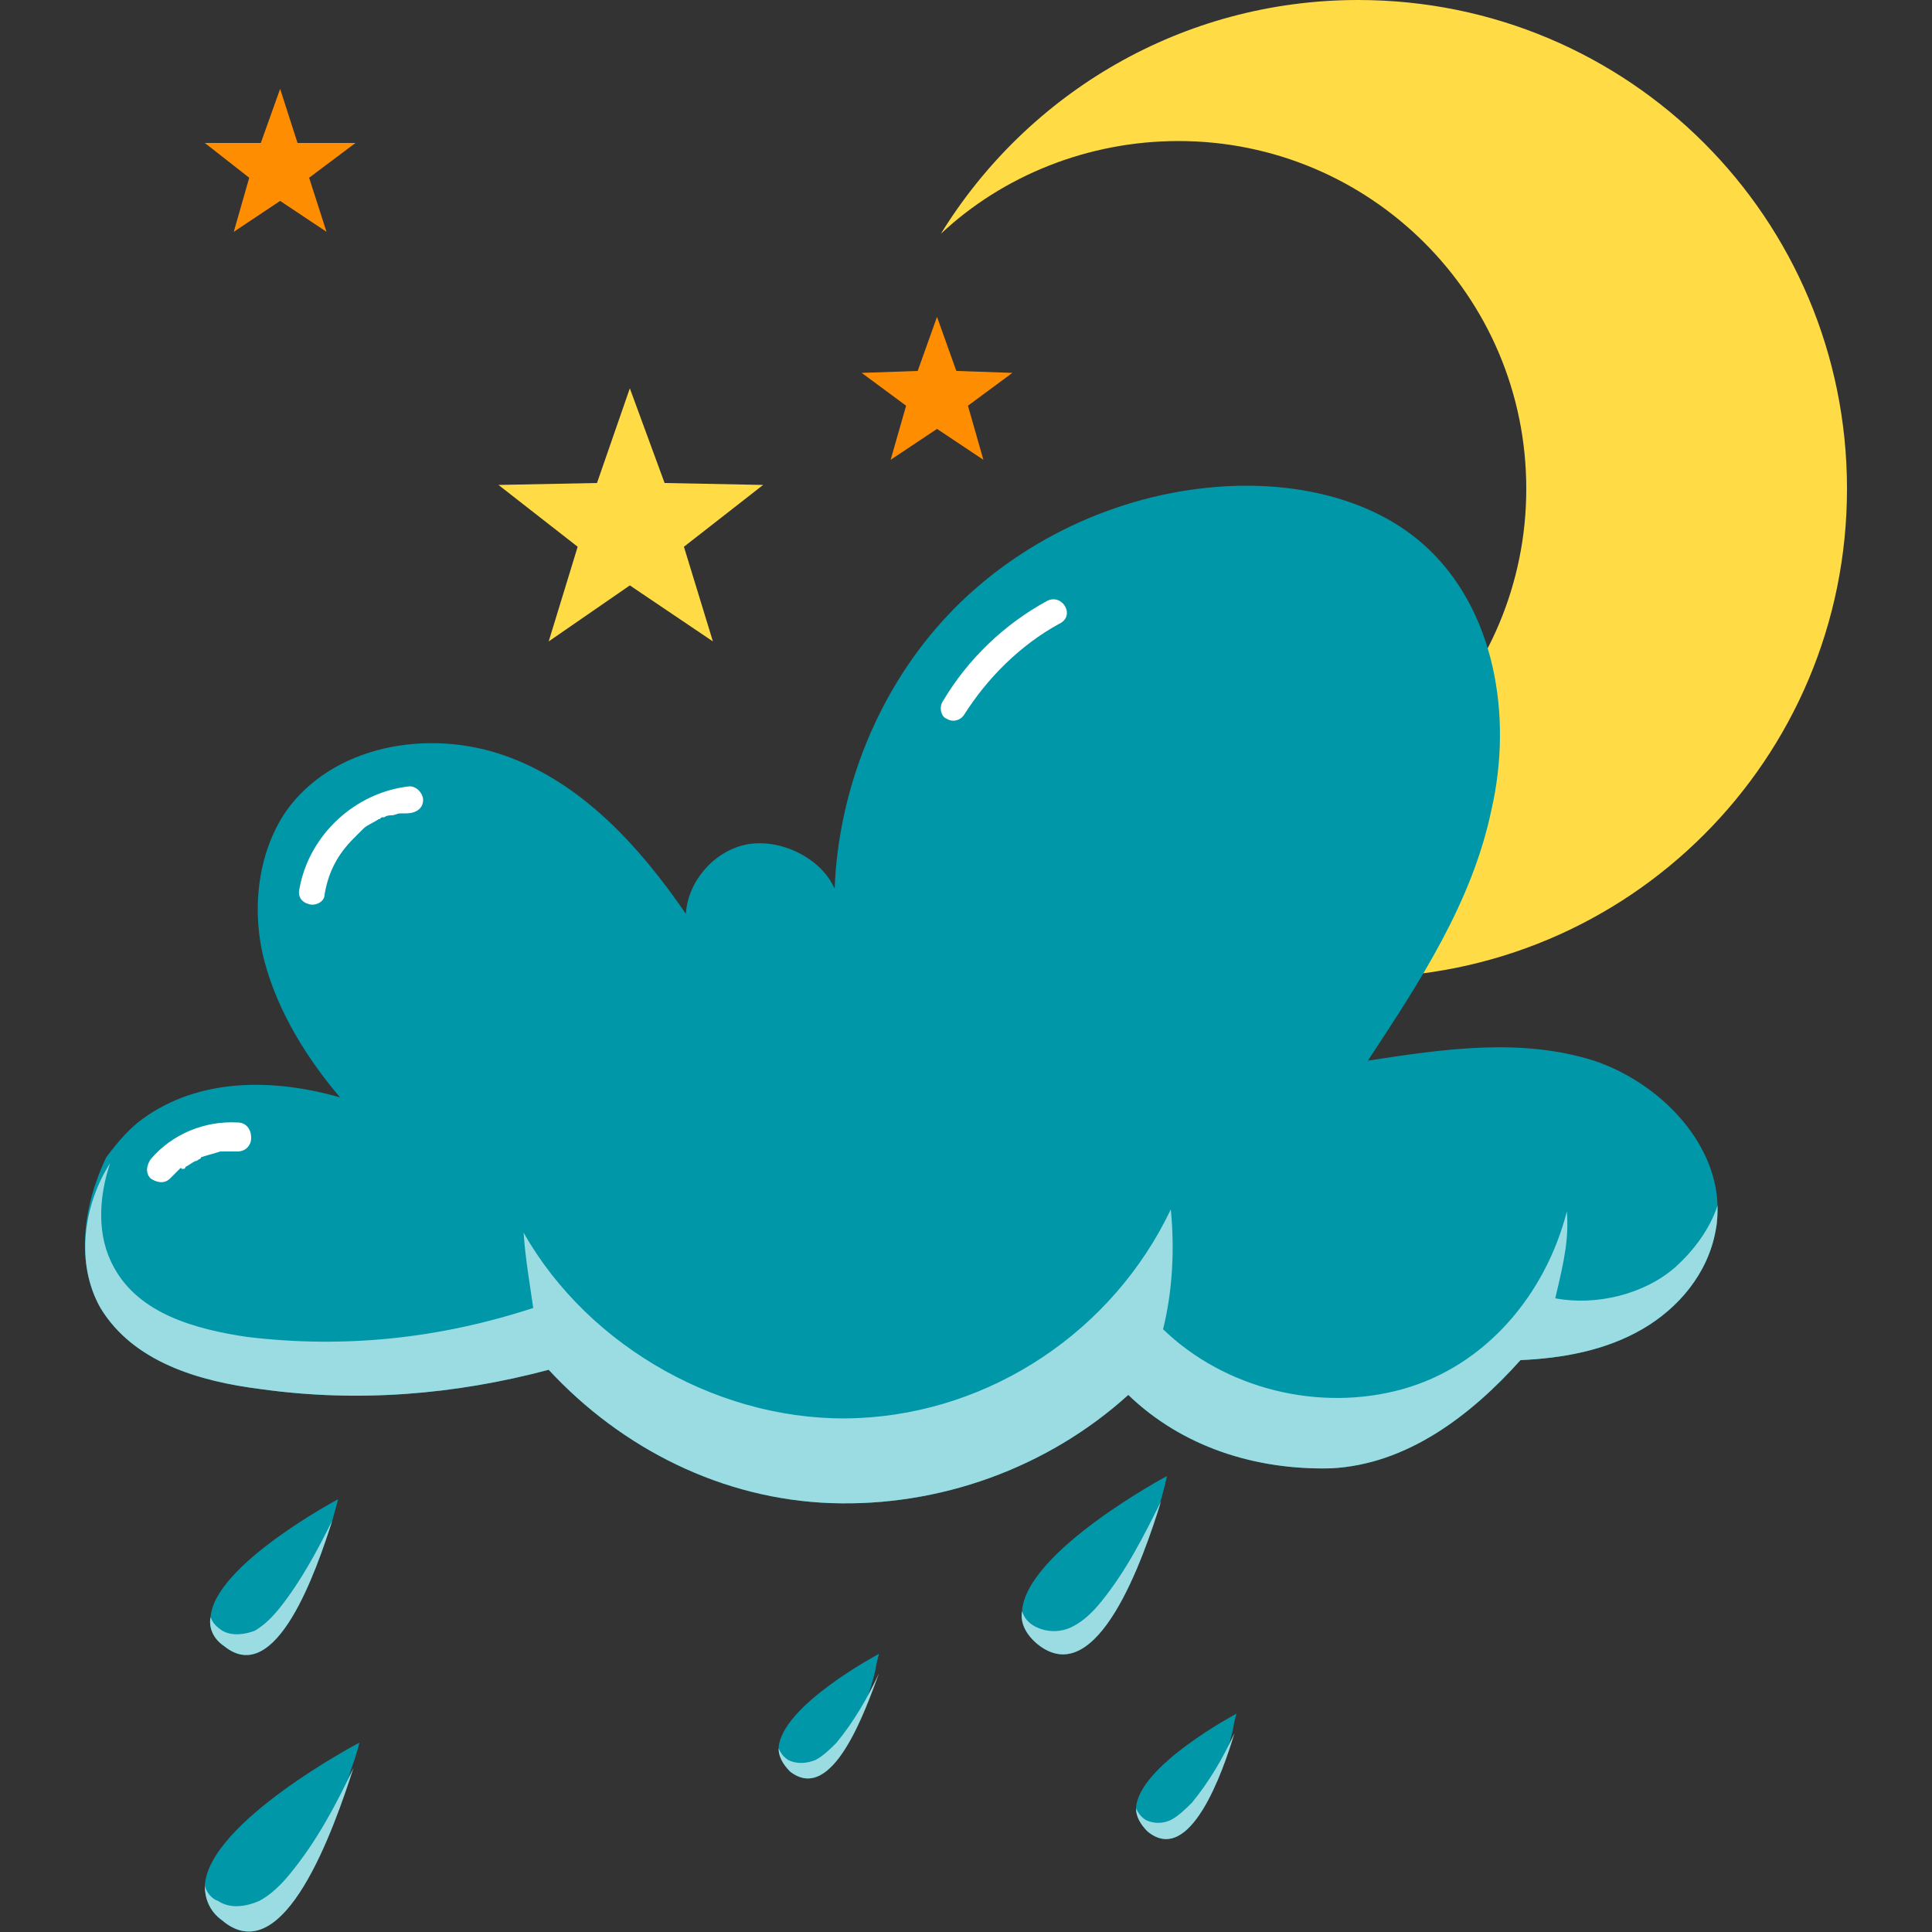 <?xml version="1.0" encoding="utf-8"?>
<!-- Generator: Adobe Illustrator 26.0.2, SVG Export Plug-In . SVG Version: 6.00 Build 0)  -->
<svg version="1.1" id="Слой_1" xmlns="http://www.w3.org/2000/svg" xmlns:xlink="http://www.w3.org/1999/xlink" x="0px" y="0px"
	 viewBox="0 0 100 100" style="enable-background:new 0 0 100 100;" xml:space="preserve">
<rect x="0" y="0" width="100" height="100" fill="#333333" stroke="none"/>
<style type="text/css">
	.st0{fill:#FFDC45;}
	.st1{fill:#FF8D02;}
	.st2{fill:#0097A9;}
	.st3{fill:#9BDBE2;}
	.st4{fill:#FFFFFF;}
</style>
<g>
	<path class="st0" d="M95.6,25.3c0,14-11.3,25.3-25.3,25.3c-9.1,0-17.1-4.8-21.6-12.1c3.2,3,7.5,4.8,12.3,4.8c10,0,18-8.1,18-18
		c0-10-8.1-18-18-18c-4.7,0-9.1,1.8-12.3,4.8C53.2,4.8,61.2,0,70.3,0C84.3,0,95.6,11.3,95.6,25.3z"/>
	<g>
		<polygon class="st0" points="32.6,20.1 34.4,25 39.5,25.1 35.4,28.3 36.9,33.2 32.6,30.3 28.4,33.2 29.9,28.3 25.8,25.1 30.9,25 
					"/>
		<polygon class="st1" points="48.5,16.4 49.5,19.2 52.4,19.3 50.1,21 50.9,23.8 48.5,22.2 46.1,23.8 46.9,21 44.6,19.3 47.5,19.2 
					"/>
		<polygon class="st1" points="14.5,4.6 15.4,7.4 18.4,7.4 16,9.2 16.9,12 14.5,10.4 12.1,12 12.9,9.2 10.6,7.4 13.5,7.4 		"/>
	</g>
	<g>
		<path class="st2" d="M5.2,67.7c1.7,2.8,5.1,3.8,8.3,4.2c5,0.7,10,0.3,14.9-1c3.8,4.1,9,6.7,14.6,6.9c5.6,0.2,11.2-1.8,15.4-5.6
			c2.8,2.7,6.6,3.9,10.5,3.8c3.9-0.2,7.2-2.7,9.8-5.6c2.2-0.1,4.4-0.5,6.3-1.6c1.9-1.1,3.4-2.9,3.8-5.1c0.1-0.5,0.1-0.9,0.1-1.3
			c-0.1-3.4-3.1-6.4-6.4-7.5c-3.8-1.2-7.8-0.6-11.7,0c2.7-4.1,5.4-8.2,6.4-13c1.1-4.8,0.2-10.4-3.5-13.7c-2.8-2.5-6.9-3.3-10.7-3
			c-5.2,0.4-10.3,2.8-13.9,6.6c-3.6,3.8-5.7,9-5.9,14.2c-0.7-1.6-2.8-2.6-4.5-2.3c-1.7,0.3-3.1,1.9-3.2,3.6
			c-2.4-3.5-5.4-6.8-9.4-8.2c-4-1.4-8.9-0.5-11.3,2.9c-1.5,2.2-1.8,5.2-1.1,7.8c0.7,2.6,2.2,5,3.9,7c-3.5-1-7.3-1-10.2,1.1
			c-0.7,0.5-1.3,1.2-1.9,2C4.3,62.4,3.9,65.4,5.2,67.7z"/>
		<path class="st3" d="M5.2,67.7c1.7,2.8,5.1,3.8,8.3,4.2c5,0.7,10,0.3,14.9-1c3.8,4.1,9,6.7,14.6,6.9c5.6,0.2,11.2-1.8,15.4-5.6
			c2.8,2.7,6.6,3.9,10.5,3.8c3.9-0.2,7.2-2.7,9.8-5.6c2.2-0.1,4.4-0.5,6.3-1.6c1.9-1.1,3.4-2.9,3.8-5.1c0.1-0.5,0.1-0.9,0.1-1.3
			c-0.4,1.2-1.2,2.3-2.2,3.2c-1.6,1.4-4.1,2-6.2,1.6c0.5-2.1,0.7-3.1,0.6-4.5c-1.1,4.3-4.2,8-8.5,9.2c-4.3,1.2-9.2,0-12.4-3.1
			c0.5-2,0.6-4.2,0.4-6.2c-3,6.3-9.3,10.5-16.2,10.8c-6.9,0.3-13.9-3.6-17.3-9.6c0.1,1.4,0.3,2.5,0.5,3.9c-4.9,1.6-9.8,2.1-14.8,1.5
			c-2.7-0.4-5.6-1.2-6.9-3.6C5,64,5.1,62,5.7,60.2C4.3,62.4,3.9,65.4,5.2,67.7z"/>
		<g>
			<path class="st4" d="M54.2,31.1c-2.2,1.2-4.1,3-5.4,5.2c-0.2,0.3-0.1,0.8,0.2,0.9c0.3,0.2,0.7,0.1,0.9-0.2
				c1.2-1.9,2.9-3.6,4.9-4.7C55.7,31.9,55,30.7,54.2,31.1z"/>
			<path class="st4" d="M21.9,41.4c0-0.3-0.3-0.7-0.7-0.7c-2.8,0.3-5.2,2.5-5.7,5.3c-0.1,0.4,0.1,0.7,0.5,0.8
				c0.3,0.1,0.8-0.1,0.8-0.5c0.2-1.2,0.7-2.1,1.5-2.9c0.1-0.1,0.2-0.2,0.3-0.3c0,0,0.1-0.1,0.1-0.1c0,0,0.1-0.1,0.1-0.1
				c0.2-0.2,0.5-0.3,0.8-0.5c0.1,0,0.1-0.1,0.2-0.1c0,0,0,0,0,0c0,0,0,0,0.1,0c0.1-0.1,0.3-0.1,0.4-0.1c0.1,0,0.3-0.1,0.4-0.1
				c0.1,0,0.2,0,0.2,0c0,0,0.3,0,0.1,0C21.6,42.1,21.9,41.8,21.9,41.4z"/>
			<path class="st4" d="M12.3,58.1c-1.7-0.1-3.4,0.6-4.5,1.9c-0.2,0.3-0.3,0.7,0,1c0.3,0.2,0.7,0.3,1,0c0.1-0.1,0.3-0.3,0.4-0.4
				c0,0,0.1-0.1,0.1-0.1c0,0,0.1-0.1,0.1,0c-0.1,0,0.1,0,0.1,0c0,0,0.1,0,0.1-0.1c0.2-0.1,0.3-0.2,0.5-0.3c0.1,0,0.2-0.1,0.2-0.1
				c0,0,0.1,0,0.1-0.1c0,0,0,0,0,0c0,0,0,0,0,0c0.3-0.1,0.7-0.2,1-0.3c0,0,0.1,0,0.1,0c0,0,0,0,0,0c0.1,0,0.2,0,0.2,0
				c0.2,0,0.4,0,0.6,0c0.4,0,0.7-0.3,0.7-0.7C13,58.4,12.7,58.1,12.3,58.1z"/>
		</g>
	</g>
	<g>
		<g>
			<path class="st2" d="M11.5,99.4c-0.7-0.5-0.9-1.2-0.9-1.8c0.2-3.3,8-7.4,8-7.4s-0.1,0.5-0.4,1.3C17.3,94.6,14.7,102.1,11.5,99.4z
				"/>
			<path class="st3" d="M11.5,99.4c-0.7-0.5-0.9-1.2-0.9-1.8c0.1,0.4,0.4,0.7,0.7,0.8c0.6,0.4,1.4,0.3,2.1,0
				c0.6-0.3,1.2-0.9,1.6-1.4c1.4-1.7,2.4-3.6,3.3-5.5C17.3,94.6,14.7,102.1,11.5,99.4z"/>
		</g>
		<g>
			<path class="st2" d="M11.6,85.2c-0.6-0.4-0.8-1-0.7-1.5c0.2-2.7,6.6-6.1,6.6-6.1s-0.1,0.4-0.3,1.1C16.4,81.2,14.3,87.4,11.6,85.2
				z"/>
			<path class="st3" d="M11.6,85.2c-0.6-0.4-0.8-1-0.7-1.5c0.1,0.3,0.3,0.5,0.6,0.7c0.5,0.3,1.2,0.2,1.7,0c0.5-0.3,0.9-0.7,1.3-1.2
				c1.1-1.4,1.9-2.9,2.7-4.5C16.4,81.2,14.3,87.4,11.6,85.2z"/>
		</g>
		<g>
			<path class="st2" d="M40.9,91.7c-0.4-0.4-0.6-0.8-0.6-1.2c0.1-2.2,5.2-4.9,5.2-4.9s-0.1,0.3-0.2,0.9
				C44.8,88.5,43.1,93.4,40.9,91.7z"/>
			<path class="st3" d="M40.9,91.7c-0.4-0.4-0.6-0.8-0.6-1.2c0.1,0.2,0.2,0.4,0.5,0.6c0.4,0.2,0.9,0.2,1.4,0
				c0.4-0.2,0.8-0.6,1.1-0.9c0.9-1.1,1.6-2.3,2.2-3.6C44.8,88.5,43.1,93.4,40.9,91.7z"/>
		</g>
		<g>
			<path class="st2" d="M53.7,85.1c-0.6-0.5-0.9-1.1-0.8-1.7c0.2-3.1,7.5-7,7.5-7s-0.1,0.5-0.3,1.2C59.2,80.6,56.8,87.6,53.7,85.1z"
				/>
			<path class="st3" d="M53.7,85.1c-0.6-0.5-0.9-1.1-0.8-1.7c0.1,0.3,0.3,0.6,0.7,0.8c0.6,0.3,1.3,0.3,1.9,0
				c0.6-0.3,1.1-0.8,1.5-1.3c1.3-1.6,2.2-3.4,3.1-5.2C59.2,80.6,56.8,87.6,53.7,85.1z"/>
		</g>
		<g>
			<path class="st2" d="M59.4,94.8c-0.4-0.4-0.6-0.8-0.6-1.2c0.1-2.2,5.2-4.9,5.2-4.9s-0.1,0.3-0.2,0.9
				C63.3,91.7,61.6,96.6,59.4,94.8z"/>
			<path class="st3" d="M59.4,94.8c-0.4-0.4-0.6-0.8-0.6-1.2c0.1,0.2,0.2,0.4,0.5,0.6c0.4,0.2,0.9,0.2,1.3,0
				c0.4-0.2,0.8-0.6,1.1-0.9c0.9-1.1,1.6-2.3,2.2-3.6C63.3,91.7,61.6,96.6,59.4,94.8z"/>
		</g>
	</g>
</g>
</svg>
